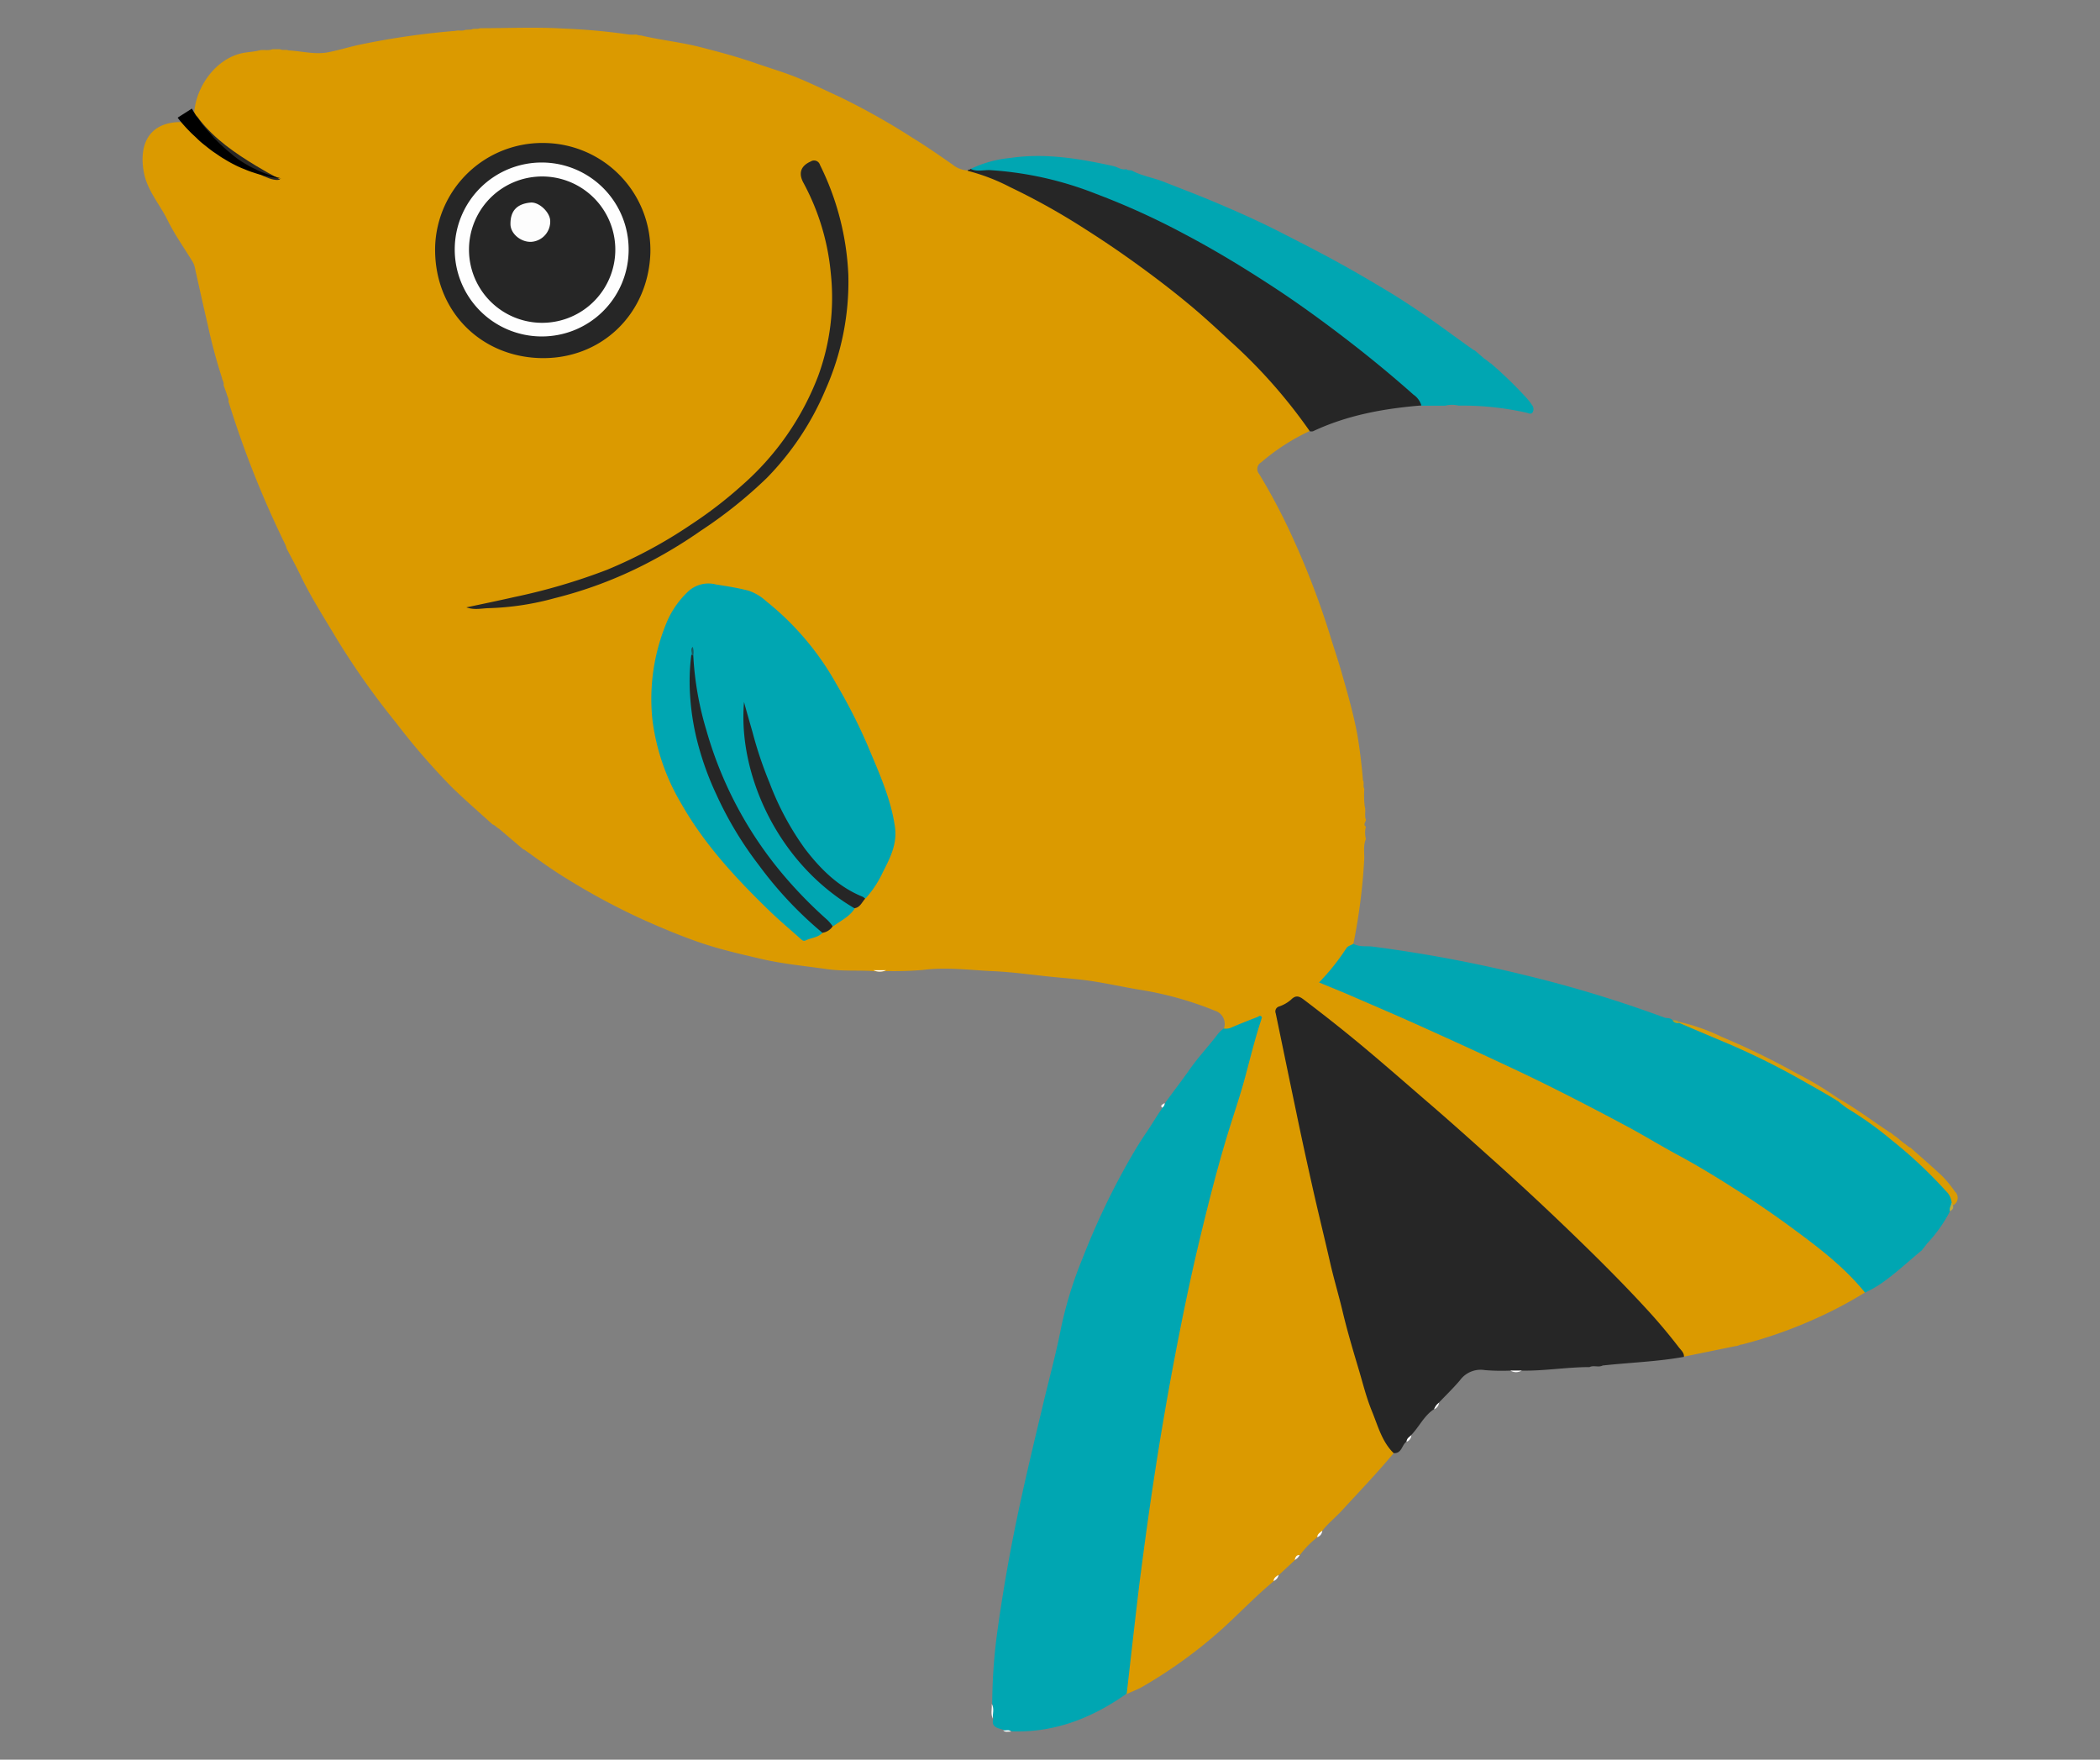 <svg id="Layer_1" data-name="Layer 1" xmlns="http://www.w3.org/2000/svg" width="370" height="310" viewBox="0 0 370 310">
  <rect x="0" y="0" width="370" height="310" fill="#808080" stroke="none"/>
  <defs>
    <style>
      .cls-1 {
        fill: #db9a00;
      }

      .cls-2 {
        fill: #262626;
      }

      .cls-3 {
        fill: #00a6b2;
      }

      .cls-4 {
        fill: #da9b03;
      }

      .cls-5 {
        fill: #2a2825;
      }

      .cls-6 {
        fill: #d79d0b;
      }

      .cls-7 {
        fill: #bda93c;
      }

      .cls-8 {
        fill: #fefefe;
      }

      .cls-9 {
        fill: #ae9f2b;
      }

      .cls-10 {
        fill: #17595e;
      }

      .cls-11 {
        fill: #fdfdfd;
      }
    </style>
  </defs>
  <title>16_the_happy_fish_smiles</title>
  <g>
    <g>
      <path class="cls-1" d="M240.38,138.94a16.46,16.46,0,0,0,.07,3.1c.25.77-.09,1.59.21,2.35,0,.42-.56.84,0,1.26a4.12,4.12,0,0,0,0,2.15c-.53,1.24-.21,2.55-.31,3.82a104.57,104.57,0,0,1-1.9,14.69c-1.65,1.8-2.85,3.95-4.56,5.7-.89.92-.89,1,.34,1.5,5,2,9.92,4.13,14.83,6.31,9.6,4.26,19.12,8.69,28.48,13.45,8.18,4.16,16.25,8.52,24.1,13.26q6.27,3.79,12.28,8a140.63,140.63,0,0,1,11.16,8.79,11.49,11.49,0,0,1,3.52,4.37,72.34,72.34,0,0,1-8.49,4.51,79.07,79.07,0,0,1-13.19,4.66c-.39,0-.72.3-1.12.28L296.69,239c-1.88-2.14-3.41-4.56-5.4-6.62-3.22-3.35-6.36-6.77-9.63-10.08-2.81-2.83-5.75-5.52-8.58-8.34-3.8-3.78-7.87-7.31-11.87-10.89-2.3-2.06-4.46-4.29-6.89-6.2-3.69-2.91-7-6.23-10.68-9.19-3.1-2.51-6.11-5.12-9.24-7.59-1.6-1.26-3.18-2.56-4.89-3.69a1.47,1.47,0,0,0-1.82,0c-2.56,1.61-2.64,1.6-2,4.59.87,4.33,1.76,8.66,2.71,13,.91,4.12,1.66,8.29,2.61,12.41,1.06,4.58,2.1,9.17,3.17,13.75s2.25,9.23,3.49,13.81c1.35,5,2.73,10,4.53,14.86A24.74,24.74,0,0,0,245.1,255a1.77,1.77,0,0,1,.45,1c-2.92,3.51-6.07,6.79-9.16,10.15-1.11,1.21-2.41,2.22-3.42,3.53-.26.4-.59.76-.88,1.14A16.64,16.64,0,0,0,229,274c-.43.14-.61.53-.86.85l-2.85,2.65a13.36,13.36,0,0,0-.88,1.06c-3.19,2.65-6.05,5.66-9.12,8.45a83.74,83.74,0,0,1-13.91,10.09c-.93.55-2,.92-2.94,1.38-.61-.89-.25-1.86-.13-2.76.93-7.21,1.67-14.45,2.63-21.66.85-6.41,1.92-12.79,2.83-19.19.71-5,1.6-10,2.56-14.9,1.19-6.16,2.42-12.32,3.83-18.45,1.68-7.28,3.53-14.51,5.65-21.67.83-2.82,1.78-5.61,2.66-8.42,1.2-3.84,2-7.79,3.31-11.88-1.6.79-3.12,1-4.48,1.71-.54.28-1.13.6-1.68,0a2.43,2.43,0,0,0-1.53-3.19,60.31,60.31,0,0,0-13.42-3.73c-2.83-.47-5.63-1.1-8.46-1.52-2.31-.35-4.65-.5-7-.74-3.49-.36-7-.86-10.49-1-4-.2-8.07-.73-12.14-.2a62.06,62.06,0,0,1-6.45.19,7.63,7.63,0,0,1-2.25,0c-2.72-.16-5.46.05-8.18-.34-3.91-.56-7.86-.92-11.72-1.83-3.54-.83-7.1-1.64-10.53-2.81s-7-2.66-10.41-4.2a119.21,119.21,0,0,1-13.28-7.15c-2.32-1.42-4.54-3-6.71-4.58-.3-.15-.52-.44-.86-.53L87.93,146c-.42-.2-.69-.62-1.15-.76-2.4-2.19-4.87-4.31-7.19-6.58a119.8,119.8,0,0,1-9.83-11.36,136.1,136.1,0,0,1-10.33-14.59c-2.24-3.76-4.63-7.45-6.52-11.41-.76-1.59-1.61-3.13-2.42-4.69a3.48,3.48,0,0,0-.31-.85,174.52,174.52,0,0,1-9.93-25.05c.12-.48-.22-.85-.3-1.29l-.56-1.58c.13-.48-.24-.86-.29-1.3A94.83,94.83,0,0,1,36.6,57.2c-.76-3.23-1.47-6.48-2.2-9.72a4,4,0,0,0-.47-1.38c-1.5-2.45-3.18-4.81-4.44-7.38s-3.4-5-4.07-8c-1-4.62.36-8.93,5.93-9.21A4.7,4.7,0,0,0,33.63,21a.68.68,0,0,1,.5.24c1.71,2.21,4,3.77,6.11,5.52a29.55,29.55,0,0,0,8,4.72,53.5,53.5,0,0,1-11.16-7.62,19.83,19.83,0,0,1-2.89-3.49c.11-4.93,3.9-10.31,8.94-11.09.83-.13,1.68-.18,2.5-.39S47.21,9,48,8.67l1.33,0c.47.26,1,0,1.5.21,2.36.12,4.71.8,7.09.31,2-.4,3.86-1,5.81-1.39A136.83,136.83,0,0,1,80.22,5.44c.58-.16,1.21.08,1.78-.18l1.06-.06c.47-.25,1,0,1.49-.23,4.9,0,9.81-.23,14.69.06a110,110,0,0,1,11.57,1.05,8.52,8.52,0,0,0,1.34,0c.37.21.8.12,1.18.26,3.38.76,6.84,1.13,10.21,2s6.48,1.7,9.65,2.81c2.32.81,4.68,1.5,7,2.42,2.63,1.06,5.18,2.32,7.76,3.5a123.07,123.07,0,0,1,12.81,7.2c2.43,1.49,4.78,3.12,7.12,4.76a4.52,4.52,0,0,0,2.7,1,3.24,3.24,0,0,1,2.2.23A81,81,0,0,1,186.39,37a151.82,151.82,0,0,1,15.13,9.92,184.4,184.4,0,0,1,14.87,12.37,131.88,131.88,0,0,1,11.74,12.41c.86,1,1.56,2.16,2.37,3.22.23.3.47.61.28,1a37.35,37.35,0,0,0-8.57,5.53,1.36,1.36,0,0,0-.35,2.07A106.29,106.29,0,0,1,228,95.25a144.11,144.11,0,0,1,6.2,16.22c.74,2.47,1.6,4.91,2.29,7.4,1,3.48,2,7,2.65,10.5.45,2.67.78,5.38,1,8.1C240.41,137.92,240.09,138.48,240.38,138.94Z"/>
      <path class="cls-2" d="M245.55,256c-2.06-2-2.77-4.8-3.81-7.34s-1.62-5-2.37-7.49c-1-3.35-2-6.7-2.81-10.11-.68-2.86-1.53-5.68-2.19-8.56-1-4.41-2.1-8.81-3.09-13.23s-2-9-2.92-13.48c-1.21-5.75-2.39-11.51-3.59-17.27a.9.9,0,0,1,.61-1.21,6.35,6.35,0,0,0,2.08-1.19c.84-.85,1.44-.65,2.28,0,3.61,2.74,7.16,5.54,10.64,8.45,4.05,3.39,8,6.86,12,10.31s8,7.07,12,10.65q6.94,6.26,13.64,12.77c4.21,4.08,8.35,8.23,12.31,12.55,1.91,2.09,3.72,4.24,5.44,6.48.39.51,1,1,.92,1.71-4.73.85-9.55,1-14.31,1.52-.74.39-1.58-.09-2.32.28-4,0-8,.7-12,.62a4.36,4.36,0,0,1-2,0,35.52,35.52,0,0,1-4.46-.09,4.51,4.51,0,0,0-4.38,1.81c-1.17,1.38-2.48,2.64-3.73,3.95-.27.39-.61.73-.85,1.14-1.75,1.15-2.59,3.1-4,4.54-.19.46-.66.71-.84,1.17C247,254.52,247,256.1,245.55,256Z"/>
      <path class="cls-3" d="M215.6,181.19A2.28,2.28,0,0,0,217,181c1.51-.65,3-1.24,4.57-1.84.19-.07.38-.33.64-.11s0,.42,0,.63c-1.11,3.36-1.94,6.79-2.86,10.2s-2.11,6.81-3.14,10.22c-1.82,6-3.36,12.11-4.83,18.23-1.61,6.69-3,13.44-4.29,20.19s-2.45,13.45-3.5,20.21-2,13.74-2.88,20.63c-.76,6.35-1.47,12.7-2.19,19-6.08,4.3-12.71,6.92-20.29,6.65-.42-.35-1,0-1.41-.25-1-.34-2.26-.44-1.8-2.05-.2-.85.12-1.74-.2-2.59a97.08,97.08,0,0,1,1-13.4c1-7.12,2.27-14.21,3.78-21.24,1.25-5.79,2.62-11.55,4-17.32,1.12-4.81,2.45-9.57,3.39-14.43a70,70,0,0,1,3.77-12.11,129.45,129.45,0,0,1,7.7-16.35c1.09-1.93,2.21-3.86,3.48-5.7,1-1.47,1.87-3,2.94-4.49.09-.31.41-.5.45-.84,1.44-2,2.92-3.9,4.31-5.89,1.55-2.19,3.38-4.13,5-6.27A6.15,6.15,0,0,1,215.6,181.19Z"/>
      <path class="cls-3" d="M328.6,227.72c-3.57-4.41-8-7.81-12.55-11.16q-4.76-3.53-9.75-6.71c-3.55-2.27-7.13-4.48-10.85-6.47-2.84-1.53-5.6-3.23-8.44-4.76q-5.78-3.11-11.65-6.08-4.84-2.45-9.77-4.75-7.16-3.35-14.37-6.59c-4.37-2-8.77-3.86-13.16-5.77-1.84-.8-3.7-1.54-5.66-2.35a38.72,38.72,0,0,0,4.79-6c.32-.49.86-.52,1.25-.83,1.07.64,2.31.37,3.45.52a243,243,0,0,1,26.7,5,218.24,218.24,0,0,1,24.62,7.48c.48.18,1.07,0,1.44.46a10.5,10.5,0,0,0,1.27.41,98.66,98.66,0,0,1,12.95,5.36c4.19,2,8.24,4.23,12.26,6.53.94.54,1.77,1.27,2.76,1.72A134.46,134.46,0,0,1,335.14,202c2.94,2.44,5.55,5.17,8.23,7.85a2.22,2.22,0,0,1,.72,1.93,8.59,8.59,0,0,1-.53,1.62,25.15,25.15,0,0,1-4.07,5.72c-.27.4-.59.75-.87,1.14-2.33,1.91-4.54,4-7,5.73A20.05,20.05,0,0,1,328.6,227.72Z"/>
      <path class="cls-3" d="M254.62,71.47l-4.19,0a79.33,79.33,0,0,0-9.37-8.28c-4.15-3.3-8.35-6.55-12.75-9.51s-9-6-13.69-8.7a145.11,145.11,0,0,0-18.86-9.36A84.85,84.85,0,0,0,180.66,31a62.86,62.86,0,0,0-8.22-.76c-.52,0-1.06,0-1.4-.49A20.54,20.54,0,0,1,178,27.83c6.15-.91,12.18.11,18.17,1.43.77.17,1.44.75,2.29.54.31.32.78.09,1.11.33,1.73.89,3.67,1.18,5.48,1.9,3.06,1.21,6.14,2.37,9.18,3.66,3.69,1.56,7.36,3.19,10.93,5,3.35,1.71,6.7,3.41,10,5.21s6.25,3.53,9.33,5.38c2.24,1.35,4.44,2.8,6.6,4.28,2.66,1.83,5.26,3.76,7.89,5.64.3.16.53.45.87.54l1.69,1.46c.42.23.74.61,1.16.84a73.26,73.26,0,0,1,6.29,6.1,11.87,11.87,0,0,1,.92,1.19,1.16,1.16,0,0,1,.14,1.29c-.3.47-.75.15-1.21.06A51.27,51.27,0,0,0,257,71.46,5,5,0,0,0,254.62,71.47Z"/>
      <path class="cls-2" d="M171,29.74c1.09.57,2.27.19,3.39.23a61.07,61.07,0,0,1,18.77,4.2A130,130,0,0,1,209,41.4c5.26,2.78,10.32,5.87,15.29,9.12,3.55,2.32,7,4.78,10.4,7.33,4.94,3.7,9.73,7.57,14.34,11.67a3.49,3.49,0,0,1,1.4,1.91c-6.6.54-13.05,1.7-19.1,4.55a1.43,1.43,0,0,1-.55,0,92.76,92.76,0,0,0-13.84-15.71c-2.36-2.18-4.71-4.37-7.18-6.43-3.84-3.2-7.83-6.19-11.92-9.06-2.39-1.67-4.82-3.27-7.28-4.83a119.69,119.69,0,0,0-12.62-7,34.77,34.77,0,0,0-7.43-2.85C170.54,29.74,170.93,30,171,29.74Z"/>
      <path class="cls-4" d="M343.84,211.72a3.19,3.19,0,0,0-1-1.91,80.88,80.88,0,0,0-9.48-8.9,62.69,62.69,0,0,0-7.77-5.58,18.31,18.31,0,0,1-1.8-1.38c-.18-.08-.34-.18-.31-.4s.15-.19.3-.11c3.18,1.79,6.08,4,9.11,6,.45.2.75.61,1.19.83l1.4,1.16c.42.2.69.62,1.15.77,1.9,1.69,3.83,3.34,5.68,5.1a22,22,0,0,1,2.14,2.64,1.46,1.46,0,0,1-.36,2.4C343.85,212.18,344,211.9,343.84,211.72Z"/>
      <path class="cls-5" d="M34.23,20.33c.49,0,.68.45.95.79,2.7,3.42,6.21,5.83,9.88,8.06,1.4.85,2.82,1.64,4.3,2.42C47.19,32.65,36.91,25.66,33.63,21Z"/>
      <path class="cls-6" d="M323.77,193.43c-.29.17,0,.34,0,.51-1.69-1-3.37-2-5.07-2.93a131.74,131.74,0,0,0-13.48-6.83c-3.13-1.33-6.27-2.64-9.41-4l0-.16a33.68,33.68,0,0,1,7.48,2.62,132.94,132.94,0,0,1,13.4,6.53A56.89,56.89,0,0,1,323.77,193.43Z"/>
      <path class="cls-7" d="M343.84,211.72l.24.62c.21.54-.13.82-.52,1.07C343.35,212.79,343.88,212.3,343.84,211.72Z"/>
      <path class="cls-8" d="M174.73,300.19c.51.83.12,1.73.2,2.59C174.5,301.95,174.81,301.06,174.73,300.19Z"/>
      <path class="cls-8" d="M153.88,170.92l2.25,0A2.59,2.59,0,0,1,153.88,170.92Z"/>
      <path class="cls-8" d="M266.11,241.45h2A1.91,1.91,0,0,1,266.11,241.45Z"/>
      <path class="cls-8" d="M247.83,254c0-.6.47-.85.84-1.17A1.3,1.3,0,0,1,247.83,254Z"/>
      <path class="cls-8" d="M228.11,274.81c.14-.44.26-.89.86-.85A1.73,1.73,0,0,1,228.11,274.81Z"/>
      <path class="cls-8" d="M224.39,278.52c.05-.55.47-.81.88-1.06A1.33,1.33,0,0,1,224.39,278.52Z"/>
      <path class="cls-8" d="M252.69,248.26a2.14,2.14,0,0,1,.85-1.14A1.37,1.37,0,0,1,252.69,248.26Z"/>
      <path class="cls-8" d="M232.09,270.81c0-.57.5-.83.88-1.14A1.29,1.29,0,0,1,232.09,270.81Z"/>
      <path class="cls-8" d="M176.73,304.83c.46.12,1-.24,1.41.25C177.66,305,177.14,305.26,176.73,304.83Z"/>
      <path class="cls-8" d="M205.17,194.3a.75.75,0,0,1-.45.84C204.35,194.59,205,194.59,205.17,194.3Z"/>
      <path class="cls-9" d="M295.84,180.06q0,.08,0,.16a1.08,1.08,0,0,1-1.16-.45A1.31,1.31,0,0,1,295.84,180.06Z"/>
      <path class="cls-3" d="M144.94,164.32c-.82.87-2,.86-3,1.36-.42.21-.69-.13-1-.39-1.76-1.58-3.57-3.09-5.27-4.73-5.89-5.7-11.47-11.68-15.56-18.85a38.2,38.2,0,0,1-5.17-15,35,35,0,0,1,2.74-17.57,16.19,16.19,0,0,1,3.48-4.86,5.25,5.25,0,0,1,5-1.31c1.91.3,3.84.6,5.73,1.09a8.68,8.68,0,0,1,3.1,1.85,49.46,49.46,0,0,1,12.38,14.61,96.31,96.31,0,0,1,5.58,11c1.9,4.57,4,9.11,4.72,14.08.47,3.06-.86,5.58-2.15,8.11a18.38,18.38,0,0,1-3,4.55,7.81,7.81,0,0,1-3.74-1.66,32.3,32.3,0,0,1-9.85-11.06,85.91,85.91,0,0,1-5.18-11.73c-1-2.72-1.67-5.55-2.46-8.33a2.64,2.64,0,0,1-.06-.89,42.8,42.8,0,0,0,1.06,9.41,41.23,41.23,0,0,0,11,20,29.4,29.4,0,0,0,6,4.78c.51.31,1.1.59,1.3,1.26-.9,1.46-2.46,2.15-3.77,3.13A28.26,28.26,0,0,1,142,159a76.11,76.11,0,0,1-8.65-10.54,65.75,65.75,0,0,1-9.78-22,43.47,43.47,0,0,1-1.6-9.65c0-.43.09-.85.07-1.27.05-.26,0-.53,0-.65a3.14,3.14,0,0,1,0,.53,50,50,0,0,0,.89,13.44c2,9,6.23,16.85,11.82,24.07a67.92,67.92,0,0,0,9.57,10.31A1.37,1.37,0,0,1,144.94,164.32Z"/>
      <path class="cls-2" d="M95.85,25.19a18.92,18.92,0,0,1,18.74,19.37c-.37,10.85-8.75,18.85-19.5,18.52-10.58-.32-18.73-8.51-18.42-19.71A18.88,18.88,0,0,1,95.85,25.19Z"/>
      <path class="cls-2" d="M82.17,107c3-.63,5.69-1.19,8.42-1.81a106.64,106.64,0,0,0,16.36-4.81,82.55,82.55,0,0,0,14.85-8,74.1,74.1,0,0,0,8.85-6.81,48.73,48.73,0,0,0,13.51-19.35,40.09,40.09,0,0,0,2.22-18.06,41.42,41.42,0,0,0-4.82-15.95c-.93-1.7-.47-3,1.3-3.77a1.08,1.08,0,0,1,1.61.61,48.09,48.09,0,0,1,5,19.4,46.74,46.74,0,0,1-4,20.14A49.88,49.88,0,0,1,135.11,84.2a79.53,79.53,0,0,1-11.62,9.29,83.65,83.65,0,0,1-9.8,5.9,74.4,74.4,0,0,1-16,6,48.81,48.81,0,0,1-11.58,1.75C84.84,107.17,83.59,107.51,82.17,107Z"/>
      <path class="cls-2" d="M122.15,115.49a55.54,55.54,0,0,0,2.32,13.2,68.32,68.32,0,0,0,13.67,25.59,77.43,77.43,0,0,0,7.58,7.74c.38.35.7.76,1,1.15a2.57,2.57,0,0,1-1.82,1.16,67.84,67.84,0,0,1-11.2-11.92,63.69,63.69,0,0,1-7.51-12.5,52.18,52.18,0,0,1-3.11-8.46,43.78,43.78,0,0,1-1.49-8.92,36.32,36.32,0,0,1,.21-7.11Q122,115.23,122.15,115.49Z"/>
      <path class="cls-2" d="M150.53,160C136.9,152,130,136.24,131.09,123.67c.48,1.79,1,3.57,1.51,5.36a69.48,69.48,0,0,0,3,8.91,49.79,49.79,0,0,0,6.24,11.61c2.74,3.57,5.87,6.7,10.15,8.43a2.12,2.12,0,0,1,.45.34C151.85,158.94,151.55,159.89,150.53,160Z"/>
      <path class="cls-10" d="M122.15,115.49l-.31-.08c.19-.44-.31-1,.22-1.45A3.2,3.2,0,0,1,122.15,115.49Z"/>
      <path class="cls-8" d="M95.38,59.27a15.32,15.32,0,1,1,15.38-15.2A15.28,15.28,0,0,1,95.38,59.27Z"/>
      <path class="cls-2" d="M94.28,31.15a12.89,12.89,0,1,1,1.27,25.72,12.89,12.89,0,0,1-1.27-25.72Z"/>
      <path class="cls-11" d="M93.66,42.6c-1.84.12-3.76-1.42-3.72-3.18,0-2.25,1.11-3.5,3.52-3.73,1.49-.15,3.39,1.65,3.48,3.15A3.58,3.58,0,0,1,93.66,42.6Z"/>
    </g>
    <path d="M33.81,19.13l.11.19c.06.11.16.29.31.52.28.46.72,1.12,1.29,1.88.28.38.6.79,1,1.21s.74.85,1.14,1.3.85.88,1.31,1.31.93.87,1.44,1.26A18.54,18.54,0,0,0,41.9,28a15.79,15.79,0,0,0,1.57,1A13.74,13.74,0,0,0,45,29.8a11.72,11.72,0,0,0,1.44.64c.46.17.88.34,1.26.48l1,.28.88.24-.9-.12-1-.14c-.4-.08-.84-.19-1.33-.3a12.16,12.16,0,0,1-1.56-.44,14.45,14.45,0,0,1-1.71-.63A16.76,16.76,0,0,1,41.27,29a19.78,19.78,0,0,1-1.77-1c-.6-.33-1.14-.74-1.7-1.11s-1.07-.79-1.58-1.19-1-.8-1.4-1.2-.84-.78-1.21-1.15c-.73-.73-1.31-1.38-1.7-1.85-.2-.23-.35-.43-.46-.57l-.15-.2Z"/>
  </g>
</svg>

